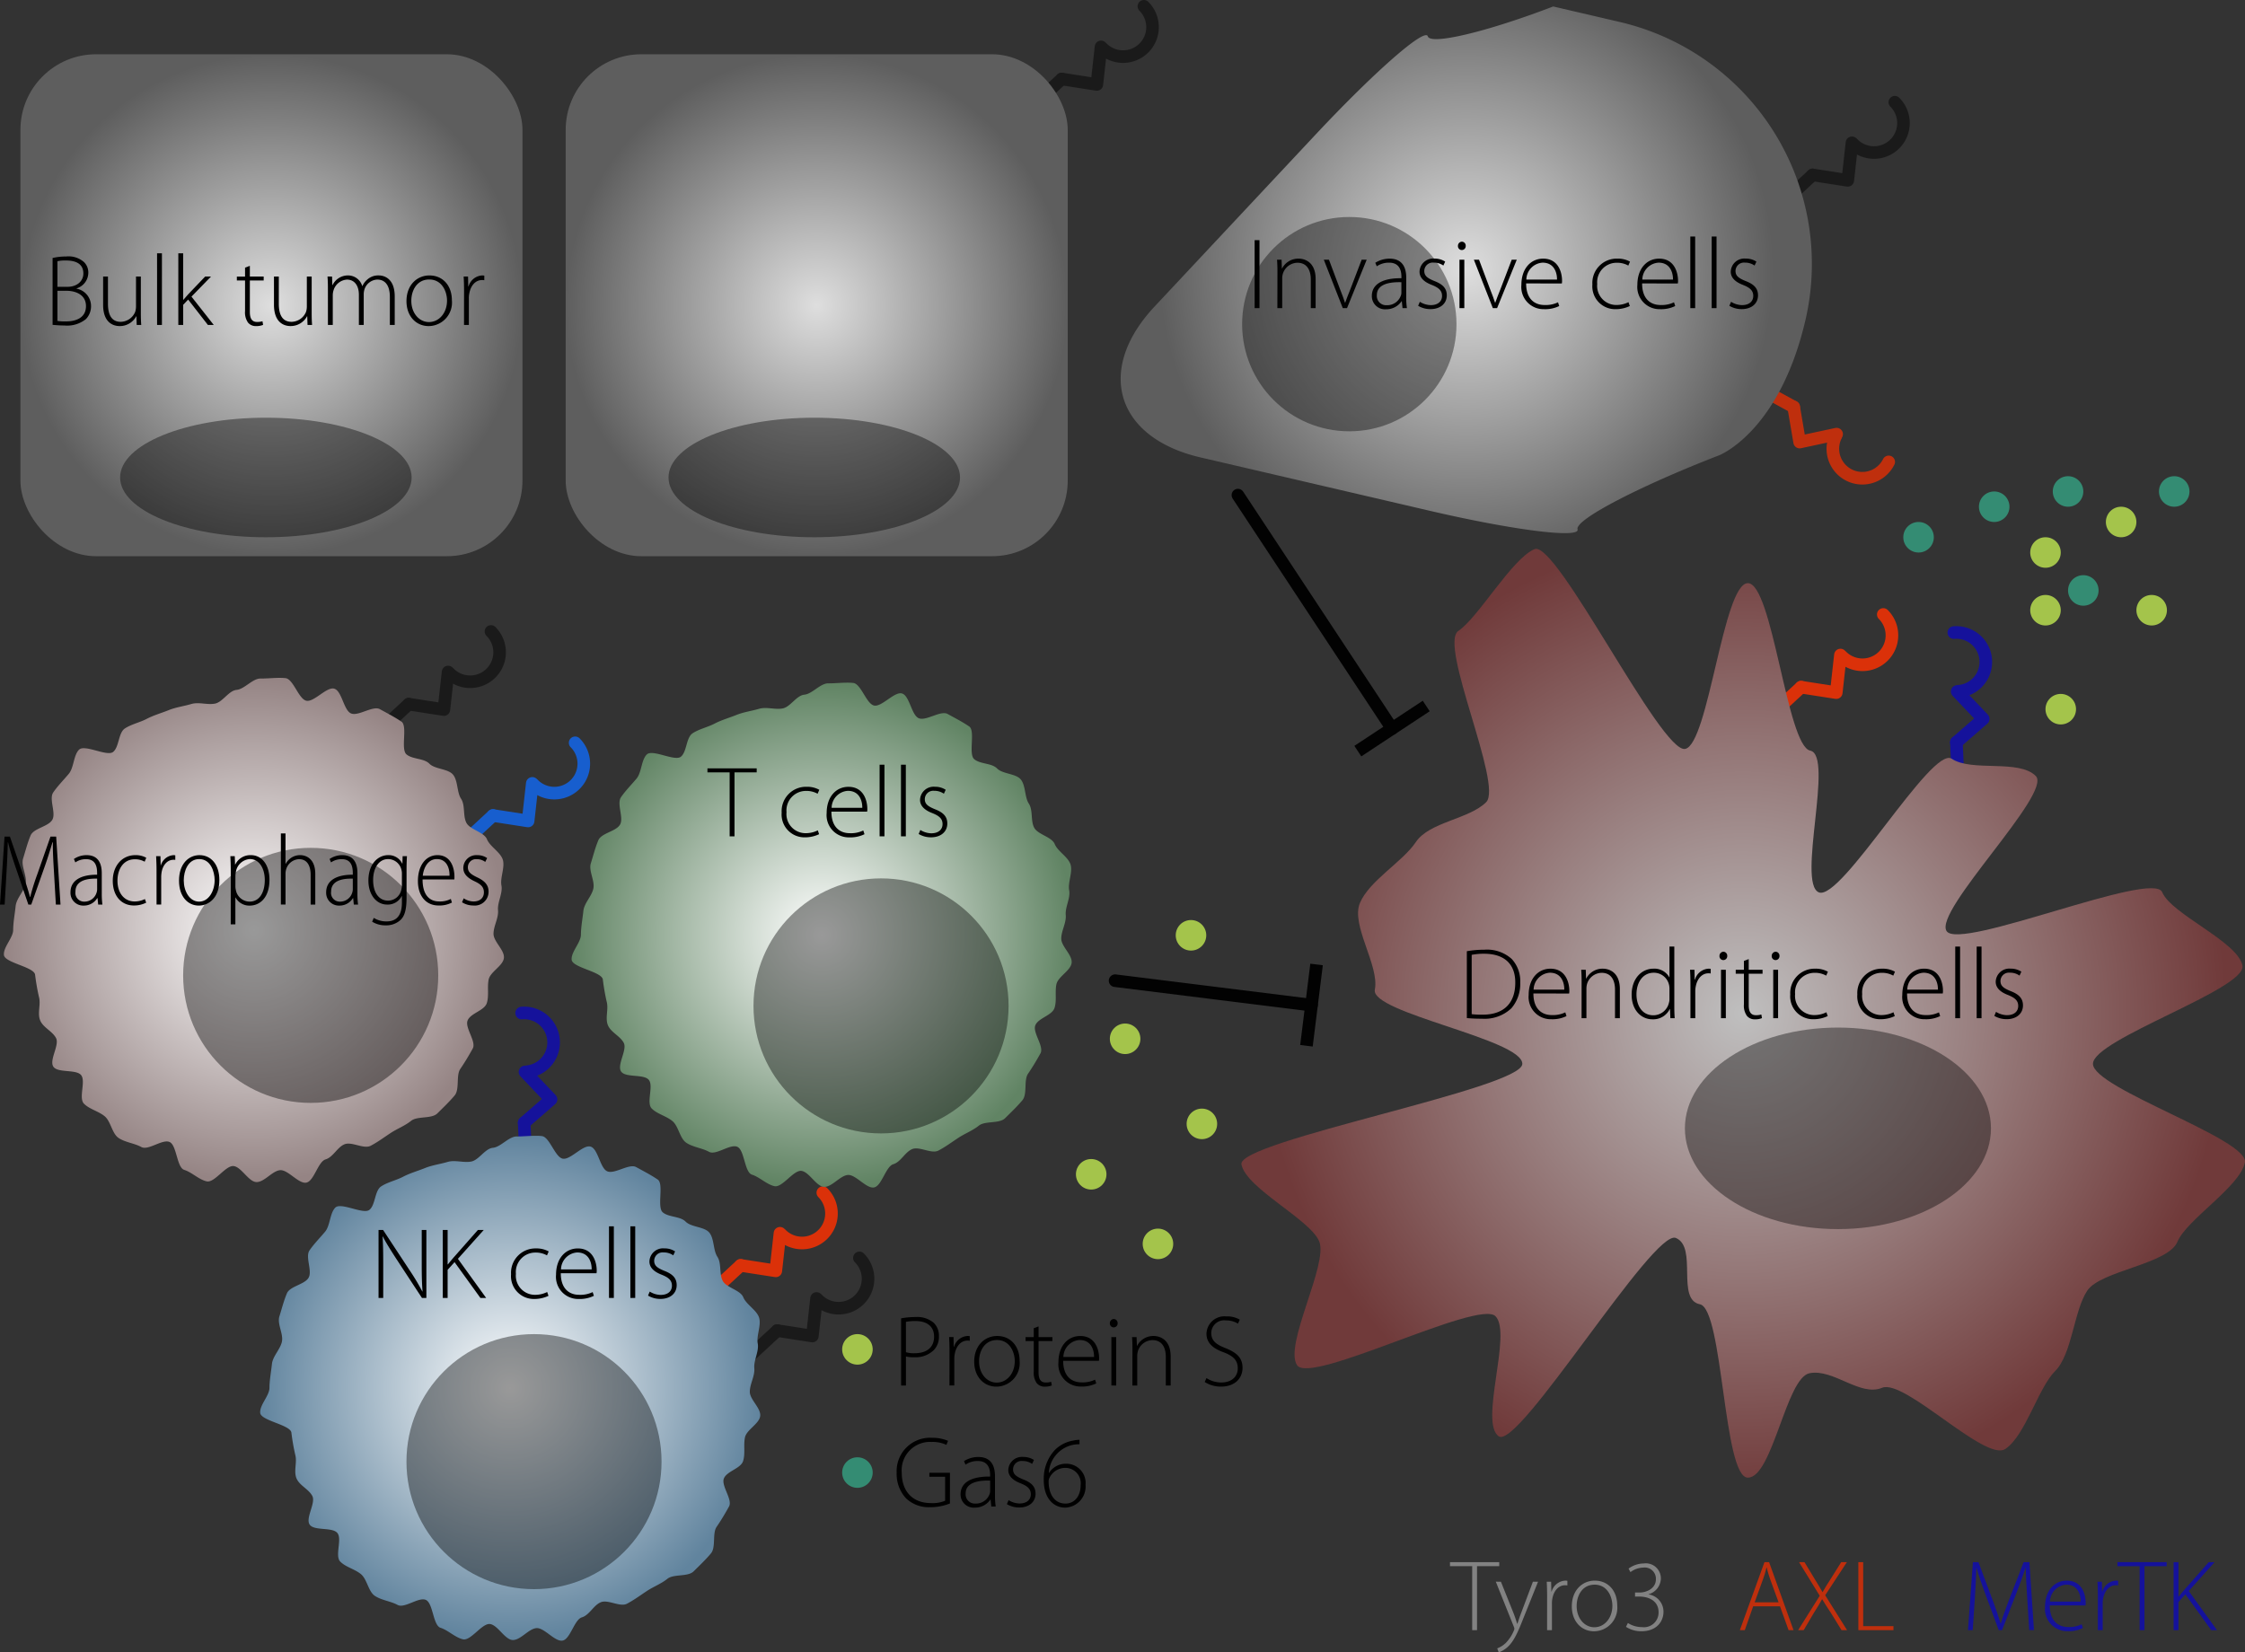 <svg id="Layer_1" data-name="Layer 1" xmlns="http://www.w3.org/2000/svg" xmlns:xlink="http://www.w3.org/1999/xlink" viewBox="0 0 356.157 262.202"><rect x="0" y="0" width="356.157" height="262.202" fill="#333333" stroke="none"/><defs><radialGradient id="radial-gradient" cx="134.963" cy="150.708" r="39.862" gradientUnits="userSpaceOnUse"><stop offset="0" stop-color="#fff"/><stop offset="1" stop-color="#618464"/></radialGradient><radialGradient id="radial-gradient-2" cx="44.896" cy="149.946" r="39.862" gradientUnits="userSpaceOnUse"><stop offset="0" stop-color="#fff"/><stop offset="1" stop-color="#958484"/></radialGradient><radialGradient id="radial-gradient-3" cx="281.162" cy="163.114" r="76.704" gradientUnits="userSpaceOnUse"><stop offset="0" stop-color="#bfbfbf"/><stop offset="1" stop-color="#703a3a"/></radialGradient><radialGradient id="radial-gradient-4" cx="43.063" cy="48.434" r="39.823" gradientUnits="userSpaceOnUse"><stop offset="0" stop-color="#dedede"/><stop offset="1" stop-color="#5e5e5e"/></radialGradient><radialGradient id="radial-gradient-5" cx="129.566" cy="48.434" r="39.823" xlink:href="#radial-gradient-4"/><radialGradient id="radial-gradient-6" cx="237.232" cy="45.148" r="48.747" xlink:href="#radial-gradient-4"/><radialGradient id="radial-gradient-7" cx="85.552" cy="222.612" r="39.862" gradientUnits="userSpaceOnUse"><stop offset="0" stop-color="#fff"/><stop offset="1" stop-color="#61849e"/></radialGradient></defs><title>TAM</title><line x1="112.408" y1="205.498" x2="117.498" y2="200.785" style="fill:none;stroke:#db3109;stroke-linecap:round;stroke-linejoin:round;stroke-width:2px"/><polyline points="123.739 195.688 123.075 201.651 117.498 200.785" style="fill:none;stroke:#db3109;stroke-linecap:round;stroke-linejoin:round;stroke-width:2px"/><path d="M135.149,191.585a4.675,4.675,0,0,1-6.529,6.692" transform="translate(-4.611 -2.335)" style="fill:none;stroke:#db3109;stroke-linecap:round;stroke-linejoin:round;stroke-width:2px"/><line x1="83.476" y1="185.08" x2="83.158" y2="178.151" style="fill:none;stroke:#15129b;stroke-linecap:round;stroke-linejoin:round;stroke-width:2px"/><polyline points="83.288 170.093 87.416 174.447 83.158 178.151" style="fill:none;stroke:#15129b;stroke-linecap:round;stroke-linejoin:round;stroke-width:2px"/><path d="M87.366,163.08a4.675,4.675,0,0,1,.9,9.306" transform="translate(-4.611 -2.335)" style="fill:none;stroke:#15129b;stroke-linecap:round;stroke-linejoin:round;stroke-width:2px"/><g style="opacity:0.5"><line x1="163.342" y1="17.247" x2="168.432" y2="12.535" style="fill:none;stroke:#020202;stroke-linecap:round;stroke-linejoin:round;stroke-width:2px"/><polyline points="174.673 7.437 174.009 13.4 168.432 12.535" style="fill:none;stroke:#020202;stroke-linecap:round;stroke-linejoin:round;stroke-width:2px"/><path d="M186.083,3.335a4.675,4.675,0,0,1-6.529,6.692" transform="translate(-4.611 -2.335)" style="fill:none;stroke:#020202;stroke-linecap:round;stroke-linejoin:round;stroke-width:2px"/></g><g style="opacity:0.5"><line x1="282.474" y1="32.466" x2="287.564" y2="27.754" style="fill:none;stroke:#020202;stroke-linecap:round;stroke-linejoin:round;stroke-width:2px"/><polyline points="293.805 22.656 293.141 28.619 287.564 27.754" style="fill:none;stroke:#020202;stroke-linecap:round;stroke-linejoin:round;stroke-width:2px"/><path d="M305.215,18.554a4.675,4.675,0,0,1-6.529,6.692" transform="translate(-4.611 -2.335)" style="fill:none;stroke:#020202;stroke-linecap:round;stroke-linejoin:round;stroke-width:2px"/></g><line x1="278.475" y1="61.248" x2="284.558" y2="64.582" style="fill:none;stroke:#bf2f0d;stroke-linecap:round;stroke-linejoin:round;stroke-width:2px"/><polyline points="291.371 68.885 285.505 70.145 284.558 64.582" style="fill:none;stroke:#bf2f0d;stroke-linecap:round;stroke-linejoin:round;stroke-width:2px"/><path d="M304.243,75.627a4.675,4.675,0,0,1-8.417-4.07" transform="translate(-4.611 -2.335)" style="fill:none;stroke:#bf2f0d;stroke-linecap:round;stroke-linejoin:round;stroke-width:2px"/><line x1="280.644" y1="113.748" x2="285.733" y2="109.036" style="fill:none;stroke:#db3109;stroke-linecap:round;stroke-linejoin:round;stroke-width:2px"/><polyline points="291.975 103.938 291.311 109.901 285.733 109.036" style="fill:none;stroke:#db3109;stroke-linecap:round;stroke-linejoin:round;stroke-width:2px"/><path d="M303.385,99.836a4.675,4.675,0,0,1-6.529,6.692" transform="translate(-4.611 -2.335)" style="fill:none;stroke:#db3109;stroke-linecap:round;stroke-linejoin:round;stroke-width:2px"/><line x1="310.687" y1="124.708" x2="310.369" y2="117.779" style="fill:none;stroke:#15129b;stroke-linecap:round;stroke-linejoin:round;stroke-width:2px"/><polyline points="310.499 109.721 314.627 114.075 310.369 117.779" style="fill:none;stroke:#15129b;stroke-linecap:round;stroke-linejoin:round;stroke-width:2px"/><path d="M314.577,102.709a4.675,4.675,0,0,1,.9,9.306" transform="translate(-4.611 -2.335)" style="fill:none;stroke:#15129b;stroke-linecap:round;stroke-linejoin:round;stroke-width:2px"/><g style="opacity:0.5"><line x1="59.754" y1="116.442" x2="64.844" y2="111.73" style="fill:none;stroke:#020202;stroke-linecap:round;stroke-linejoin:round;stroke-width:2px"/><polyline points="71.085 106.632 70.421 112.595 64.844 111.73" style="fill:none;stroke:#020202;stroke-linecap:round;stroke-linejoin:round;stroke-width:2px"/><path d="M82.5,102.53a4.675,4.675,0,0,1-6.529,6.692" transform="translate(-4.611 -2.335)" style="fill:none;stroke:#020202;stroke-linecap:round;stroke-linejoin:round;stroke-width:2px"/></g><g style="opacity:0.5"><line x1="118.209" y1="215.844" x2="123.298" y2="211.131" style="fill:none;stroke:#020202;stroke-linecap:round;stroke-linejoin:round;stroke-width:2px"/><polyline points="129.54 206.034 128.876 211.997 123.298 211.131" style="fill:none;stroke:#020202;stroke-linecap:round;stroke-linejoin:round;stroke-width:2px"/><path d="M140.95,201.931a4.675,4.675,0,0,1-6.529,6.692" transform="translate(-4.611 -2.335)" style="fill:none;stroke:#020202;stroke-linecap:round;stroke-linejoin:round;stroke-width:2px"/></g><line x1="73.115" y1="134.112" x2="78.205" y2="129.4" style="fill:none;stroke:#175ece;stroke-linecap:round;stroke-linejoin:round;stroke-width:2px"/><polyline points="84.446 124.302 83.782 130.265 78.205 129.4" style="fill:none;stroke:#175ece;stroke-linecap:round;stroke-linejoin:round;stroke-width:2px"/><path d="M95.856,120.2a4.675,4.675,0,0,1-6.529,6.692" transform="translate(-4.611 -2.335)" style="fill:none;stroke:#175ece;stroke-linecap:round;stroke-linejoin:round;stroke-width:2px"/><path d="M159.168,122.8c.973.812,2.755.59,3.627,1.473.888.9,2.98.785,3.763,1.751.793.982.586,2.78,1.27,3.821s.266,2.709.844,3.814,2.8,1.457,3.269,2.615,2.16,2.057,2.512,3.258-.455,2.844-.223,4.073-.656,2.663-.543,3.912-.7,2.48-.713,3.735,1.781,2.6,1.648,3.85-2.164,2.188-2.418,3.42.082,2.535-.293,3.736-2.549,1.589-3.041,2.749,1.414,3.355.809,4.463c-.6,1.091-1.264,2.2-1.977,3.244-.7,1.026-.08,3.224-.891,4.2s-1.873,1.987-2.756,2.859c-.9.889-3.184.389-4.151,1.171s-2.209,1.249-3.25,1.934-2.06,1.445-3.165,2.024-2.988-.7-4.147-.237-1.81,2.043-3.011,2.4-1.825,3.451-3.054,3.686-2.916-2.088-4.164-1.975-2.482,1.9-3.736,1.887-2.395-2.408-3.644-2.539-3.01,2.682-4.24,2.428-2.381-1.449-3.583-1.824-1.175-3.936-2.335-4.427-3.367,1.4-4.476.8c-1.091-.6-2.579-.735-3.624-1.448-1.026-.7-1.212-2.616-2.185-3.428s-2.419-1.116-3.292-2c-.888-.9.331-3.568-.452-4.534-.794-.981-3.722-.3-4.406-1.345s1.006-3.428.427-4.533-2.05-1.657-2.519-2.815.152-2.559-.2-3.758a34.594,34.594,0,0,1-.605-3.509c-.234-1.232-4.83-1.857-4.943-3.105s1.458-2.709,1.468-3.964.262-2.546.393-3.794,1.33-2.32,1.584-3.551-.775-2.8-.4-4,.7-2.5,1.192-3.659,2.846-1.392,3.451-2.5c.6-1.092-.574-3.277.138-4.323.7-1.026,1.661-1.989,2.473-2.962s.739-2.951,1.623-3.823c.9-.888,4.44,1.14,5.407.357s.818-3.034,1.86-3.719,2.367-.949,3.473-1.528,2.318-.912,3.477-1.38,2.392-.621,3.591-.974,2.519.172,3.749-.062,2.185-2.065,3.433-2.179,2.538-1.812,3.793-1.8,2.72-.192,3.968-.061,2.082,3.329,3.313,3.583,3.238-2.284,4.439-1.909,1.482,3.43,2.643,3.921,3.463-1.281,4.571-.676c1.091.6,2.38,1.267,3.425,1.979C159.389,118.295,158.2,121.99,159.168,122.8Z" transform="translate(-4.611 -2.335)" style="fill-rule:evenodd;fill:url(#radial-gradient)"/><path d="M69.1,122.039c.973.811,2.755.59,3.627,1.473.888.9,2.981.785,3.763,1.751.794.982.586,2.78,1.27,3.821s.265,2.708.844,3.814,2.8,1.457,3.268,2.615,2.16,2.057,2.513,3.258-.456,2.844-.223,4.073-.656,2.663-.543,3.912-.7,2.48-.714,3.735,1.781,2.6,1.649,3.85-2.165,2.188-2.419,3.419.082,2.535-.292,3.736-2.55,1.589-3.042,2.749,1.414,3.355.81,4.463c-.6,1.091-1.265,2.2-1.977,3.244-.7,1.026-.08,3.224-.892,4.2s-1.873,1.987-2.756,2.859c-.9.889-3.185.389-4.151,1.171s-2.209,1.249-3.25,1.934-2.06,1.445-3.165,2.024-2.988-.7-4.147-.237-1.81,2.044-3.011,2.4-1.825,3.452-3.054,3.686-2.916-2.087-4.164-1.974-2.482,1.9-3.736,1.886-2.395-2.407-3.644-2.539-3.01,2.682-4.24,2.428-2.381-1.449-3.582-1.823-1.175-3.936-2.335-4.428-3.367,1.4-4.476.8c-1.091-.6-2.579-.735-3.624-1.448-1.026-.7-1.211-2.616-2.185-3.428s-2.419-1.116-3.292-2c-.888-.9.331-3.568-.452-4.534s-3.722-.3-4.406-1.345,1.006-3.428.427-4.533-2.05-1.657-2.519-2.815.152-2.559-.2-3.758a34.622,34.622,0,0,1-.605-3.509c-.234-1.232-4.83-1.857-4.943-3.105s1.458-2.71,1.468-3.964.262-2.546.393-3.794,1.33-2.32,1.584-3.551-.775-2.8-.4-4,.7-2.5,1.192-3.659,2.846-1.392,3.451-2.5c.6-1.092-.574-3.277.138-4.323.7-1.026,1.661-1.989,2.473-2.962s.739-2.951,1.623-3.823c.9-.888,4.44,1.14,5.407.357s.818-3.034,1.86-3.719,2.367-.949,3.473-1.528,2.318-.912,3.477-1.38,2.392-.621,3.591-.974,2.52.172,3.749-.062,2.185-2.065,3.433-2.179,2.538-1.812,3.793-1.8,2.72-.192,3.968-.061,2.082,3.329,3.313,3.583,3.238-2.284,4.439-1.909,1.482,3.43,2.643,3.921,3.463-1.281,4.571-.676c1.091.6,2.38,1.267,3.425,1.979C69.322,117.532,68.128,121.228,69.1,122.039Z" transform="translate(-4.611 -2.335)" style="fill-rule:evenodd;fill:url(#radial-gradient-2)"/><circle cx="49.29" cy="154.767" r="20.234" style="fill:#020202;opacity:0.4"/><path d="M336.648,171.14c0,3.91,24.836,11.966,24.1,15.661-.753,3.808-9.247,9.068-10.7,12.571-1.478,3.564-12.18,4.583-14.3,7.751-2.138,3.192-2.391,10.056-5.1,12.763s-4.708,10.225-7.9,12.363c-3.168,2.121-15.99-11.184-19.556-9.706-3.5,1.453-7.706-3.064-11.515-2.31-3.7.731-5.865,16.569-9.775,16.569s-3.915-26.778-7.611-27.509c-3.808-.753-.315-9.073-3.818-10.526-3.564-1.478-24.91,33.6-28.078,31.483-3.193-2.137,2.171-16.36-.536-19.067s-29.34,10.968-31.478,7.775c-2.121-3.168,4.994-16.079,3.516-19.643-1.452-3.5-11.585-8.409-12.338-12.216-.731-3.7,44.563-12.047,44.563-15.958s-24.127-8.075-23.4-11.77c.754-3.808-3.83-10.225-2.377-13.729,1.478-3.565,6.767-6.527,8.888-9.7,2.138-3.193,8.443-3.616,11.15-6.323s-7.6-25.04-4.407-27.177c3.169-2.121,8.52-11.5,12.085-12.974,3.5-1.453,20.083,32.456,23.892,31.7,3.7-.731,6.037-26.3,9.947-26.3s6.2,25.84,9.894,26.572c3.808.753-2.142,21.036,1.362,22.488,3.564,1.478,17.918-23.326,21.087-21.2,3.192,2.138,10.623.027,13.33,2.734s-16.276,21.431-14.14,24.623c2.121,3.168,32.725-9.748,34.2-6.184,1.452,3.5,11.979,7.839,12.732,11.646C361.108,159.249,336.648,167.23,336.648,171.14Z" transform="translate(-4.611 -2.335)" style="fill-rule:evenodd;fill:url(#radial-gradient-3)"/><ellipse cx="291.579" cy="179.039" rx="24.278" ry="15.99" style="fill:#070707;opacity:0.4"/><rect x="3.24" y="8.611" width="79.645" height="79.645" rx="12" ry="12" style="fill:url(#radial-gradient-4)"/><rect x="89.743" y="8.611" width="79.646" height="79.645" rx="12" ry="12" style="fill:url(#radial-gradient-5)"/><path d="M291.028,53.148a39.415,39.415,0,0,0-29.45-47.326L251.017,3.363C240.51,7.392,231.559,9.522,231.126,8.1s-8.475,5.621-17.871,15.66L187.766,50.987c-9.4,10.039-6.127,20.8,7.265,23.921l36.329,8.458c13.392,3.118,23.977,4.447,23.523,2.952s9.665-6.782,22.485-11.75C277.368,74.569,286.9,70.874,291.028,53.148Z" transform="translate(-4.611 -2.335)" style="fill:url(#radial-gradient-6)"/><path d="M109.758,194.706c.973.811,2.755.59,3.627,1.473.888.9,2.98.785,3.763,1.751.794.982.586,2.78,1.271,3.821s.264,2.709.844,3.814,2.8,1.457,3.268,2.615,2.161,2.057,2.513,3.258-.457,2.844-.223,4.072-.656,2.664-.543,3.912-.7,2.48-.714,3.734,1.781,2.6,1.649,3.85-2.166,2.188-2.419,3.42.082,2.535-.292,3.736-2.55,1.59-3.042,2.75,1.415,3.354.81,4.463c-.6,1.091-1.264,2.2-1.977,3.243-.7,1.026-.08,3.224-.892,4.2s-1.873,1.986-2.756,2.858c-.9.889-3.185.389-4.151,1.172s-2.209,1.248-3.25,1.934-2.059,1.443-3.164,2.023-2.988-.705-4.147-.236-1.81,2.043-3.011,2.4-1.825,3.451-3.054,3.685-2.916-2.088-4.165-1.975-2.482,1.9-3.736,1.887-2.395-2.408-3.644-2.539-3.01,2.682-4.24,2.428S75.7,261,74.5,260.627s-1.175-3.936-2.335-4.428-3.367,1.4-4.476.8c-1.091-.6-2.579-.736-3.624-1.449-1.026-.7-1.211-2.615-2.184-3.428s-2.419-1.114-3.292-2c-.888-.9.331-3.568-.452-4.533-.794-.982-3.722-.3-4.406-1.346s1.006-3.429.427-4.533-2.05-1.657-2.518-2.816.152-2.559-.2-3.758a34.632,34.632,0,0,1-.605-3.51C50.6,228.4,46,227.77,45.89,226.522s1.458-2.709,1.468-3.963.262-2.547.394-3.795,1.33-2.32,1.584-3.551-.775-2.8-.4-4,.7-2.5,1.192-3.658,2.846-1.392,3.451-2.5c.6-1.092-.574-3.277.138-4.323.7-1.026,1.661-1.989,2.473-2.962s.739-2.951,1.623-3.823c.9-.888,4.44,1.14,5.407.357s.818-3.034,1.86-3.719,2.367-.949,3.473-1.528,2.318-.912,3.477-1.38,2.392-.621,3.591-.974,2.519.172,3.749-.062,2.185-2.065,3.433-2.179,2.538-1.811,3.793-1.8,2.72-.192,3.968-.061,2.082,3.329,3.313,3.583,3.238-2.284,4.439-1.909,1.482,3.43,2.643,3.921,3.463-1.281,4.571-.676c1.091.6,2.38,1.267,3.425,1.979C109.978,190.2,108.785,193.894,109.758,194.706Z" transform="translate(-4.611 -2.335)" style="fill-rule:evenodd;fill:url(#radial-gradient-7)"/><circle cx="316.369" cy="80.405" r="2.422" style="fill:#348c73"/><circle cx="328.084" cy="77.983" r="2.422" style="fill:#348c73"/><circle cx="344.928" cy="77.983" r="2.422" style="fill:#348c73"/><circle cx="330.506" cy="93.687" r="2.422" style="fill:#348c73"/><circle cx="304.369" cy="85.248" r="2.422" style="fill:#348c73"/><circle cx="336.506" cy="82.826" r="2.422" style="fill:#a4c44b"/><circle cx="324.506" cy="96.826" r="2.422" style="fill:#a4c44b"/><circle cx="341.35" cy="96.826" r="2.422" style="fill:#a4c44b"/><circle cx="326.928" cy="112.529" r="2.422" style="fill:#a4c44b"/><circle cx="324.506" cy="87.669" r="2.422" style="fill:#a4c44b"/><circle cx="173.112" cy="186.332" r="2.422" style="fill:#a4c44b"/><circle cx="188.945" cy="148.41" r="2.422" style="fill:#a4c44b"/><circle cx="183.703" cy="197.374" r="2.422" style="fill:#a4c44b"/><circle cx="178.494" cy="164.832" r="2.422" style="fill:#a4c44b"/><circle cx="190.673" cy="178.332" r="2.422" style="fill:#a4c44b"/><path d="M12.953,43.27a9.734,9.734,0,0,1,2.177-.24,3.7,3.7,0,0,1,2.817.9,2.315,2.315,0,0,1,.672,1.761,2.607,2.607,0,0,1-1.857,2.4v.048a2.807,2.807,0,0,1,2.289,2.753,2.916,2.916,0,0,1-.8,2.065,4.722,4.722,0,0,1-3.425,1.024c-.816,0-1.441-.064-1.873-.1Zm.769,4.578H15.29c1.569,0,2.545-.929,2.545-2.113,0-1.521-1.153-2.065-2.753-2.065a5.74,5.74,0,0,0-1.36.112Zm0,5.41a7.312,7.312,0,0,0,1.329.08c1.648,0,3.2-.592,3.2-2.433,0-1.7-1.457-2.433-3.169-2.433h-1.36Z" transform="translate(-4.611 -2.335)"/><path d="M26.955,52.026c0,.672.016,1.28.064,1.873H26.3l-.048-1.376h-.032a2.952,2.952,0,0,1-2.625,1.553c-.976,0-2.625-.5-2.625-3.394V46.215h.769v4.322c0,1.665.512,2.865,2.033,2.865a2.541,2.541,0,0,0,2.273-1.553A2.766,2.766,0,0,0,26.187,51V46.215h.768Z" transform="translate(-4.611 -2.335)"/><path d="M29.528,42.533H30.3V53.9h-.769Z" transform="translate(-4.611 -2.335)"/><path d="M33.672,49.912H33.7c.192-.24.5-.592.736-.848l2.721-2.849h.929L34.985,49.4l3.538,4.5h-.929l-3.137-4.034-.784.833v3.2H32.9V42.533h.769Z" transform="translate(-4.611 -2.335)"/><path d="M44.249,44.518v1.7h2.193v.624H44.249v4.994c0,.977.3,1.585,1.121,1.585a2.863,2.863,0,0,0,.88-.112l.1.576a2.671,2.671,0,0,1-1.072.192,1.593,1.593,0,0,1-1.312-.544,2.807,2.807,0,0,1-.48-1.841v-4.85h-1.3v-.624h1.3V44.806Z" transform="translate(-4.611 -2.335)"/><path d="M54.058,52.026c0,.672.016,1.28.064,1.873H53.4l-.048-1.376h-.032A2.952,2.952,0,0,1,50.7,54.074c-.976,0-2.625-.5-2.625-3.394V46.215h.769v4.322c0,1.665.512,2.865,2.033,2.865a2.541,2.541,0,0,0,2.273-1.553A2.766,2.766,0,0,0,53.29,51V46.215h.768Z" transform="translate(-4.611 -2.335)"/><path d="M56.632,48.056c0-.7-.016-1.232-.064-1.841h.72l.048,1.36h.032a2.7,2.7,0,0,1,2.5-1.537,2.345,2.345,0,0,1,2.209,1.681h.032a2.872,2.872,0,0,1,.785-1.04,2.582,2.582,0,0,1,1.825-.641c.752,0,2.513.417,2.513,3.33V53.9H66.46v-4.45c0-1.729-.672-2.753-2-2.753a2.227,2.227,0,0,0-2.017,1.521,2.738,2.738,0,0,0-.128.752V53.9h-.769V49.1c0-1.393-.656-2.4-1.9-2.4a2.379,2.379,0,0,0-2.129,1.729,2.632,2.632,0,0,0-.112.736V53.9h-.769Z" transform="translate(-4.611 -2.335)"/><path d="M76.3,49.977a3.731,3.731,0,0,1-3.682,4.1c-1.985,0-3.521-1.553-3.521-3.954,0-2.625,1.729-4.082,3.633-4.082C74.857,46.039,76.3,47.64,76.3,49.977Zm-6.435.1c0,1.921,1.232,3.361,2.8,3.361,1.6,0,2.865-1.44,2.865-3.409,0-1.409-.784-3.345-2.817-3.345C70.744,46.679,69.864,48.424,69.864,50.072Z" transform="translate(-4.611 -2.335)"/><path d="M78.231,48.52c0-.769-.016-1.553-.064-2.305h.7l.032,1.553h.048a2.387,2.387,0,0,1,2.177-1.729,1.964,1.964,0,0,1,.32.032v.736a1.308,1.308,0,0,0-.368-.032c-1.057,0-1.809.913-2.017,2.145a3.615,3.615,0,0,0-.064.736V53.9h-.769Z" transform="translate(-4.611 -2.335)"/><path d="M204.42,40.442V51.23h-.769V40.442Z" transform="translate(-4.611 -2.335)"/><path d="M207.268,45.388c0-.7-.017-1.232-.064-1.841h.721l.048,1.393H208a2.9,2.9,0,0,1,2.641-1.569c.736,0,2.689.368,2.689,3.25v4.61h-.769V46.684c0-1.393-.544-2.657-2.129-2.657a2.472,2.472,0,0,0-2.306,1.761,3.042,3.042,0,0,0-.1.688V51.23h-.768Z" transform="translate(-4.611 -2.335)"/><path d="M215.443,43.547l1.793,4.77c.3.752.544,1.409.752,2.049h.031c.209-.64.5-1.312.785-2.049l1.824-4.77h.8l-3.121,7.683h-.672l-3.01-7.683Z" transform="translate(-4.611 -2.335)"/><path d="M227.7,49.405a11.561,11.561,0,0,0,.112,1.825h-.7l-.112-1.1h-.032a2.935,2.935,0,0,1-2.465,1.281,2.087,2.087,0,0,1-2.257-2.113c0-1.776,1.553-2.849,4.69-2.817v-.208c0-.752-.145-2.273-1.969-2.257a3.354,3.354,0,0,0-1.937.576l-.24-.561a4.255,4.255,0,0,1,2.258-.656c2.225,0,2.656,1.665,2.656,3.025Zm-.768-2.289c-1.682-.048-3.89.208-3.89,2.049a1.468,1.468,0,0,0,1.536,1.6,2.3,2.3,0,0,0,2.273-1.537,1.276,1.276,0,0,0,.08-.464Z" transform="translate(-4.611 -2.335)"/><path d="M229.859,50.222a3.4,3.4,0,0,0,1.729.528c1.217,0,1.793-.656,1.793-1.457,0-.848-.512-1.3-1.617-1.745-1.264-.48-1.953-1.168-1.953-2.1a2.158,2.158,0,0,1,2.369-2.081,3.01,3.01,0,0,1,1.7.48l-.288.624a2.592,2.592,0,0,0-1.536-.464,1.342,1.342,0,0,0-1.489,1.328c0,.8.544,1.153,1.585,1.585,1.248.48,1.984,1.1,1.984,2.273,0,1.313-1.024,2.193-2.593,2.193a3.773,3.773,0,0,1-1.953-.528Z" transform="translate(-4.611 -2.335)"/><path d="M237.14,41.354a.626.626,0,0,1-.641.656.616.616,0,0,1-.592-.656.657.657,0,0,1,.624-.672A.635.635,0,0,1,237.14,41.354Zm-.993,9.876V43.547h.77V51.23Z" transform="translate(-4.611 -2.335)"/><path d="M239.251,43.547l1.792,4.77c.3.752.545,1.409.753,2.049h.032c.208-.64.5-1.312.784-2.049l1.825-4.77h.8l-3.122,7.683h-.672l-3.009-7.683Z" transform="translate(-4.611 -2.335)"/><path d="M246.723,47.309c0,2.449,1.329,3.425,2.93,3.425a4.465,4.465,0,0,0,2.129-.432l.191.592a5.068,5.068,0,0,1-2.416.5,3.522,3.522,0,0,1-3.586-3.857c0-2.561,1.473-4.162,3.457-4.162,2.514,0,2.994,2.369,2.994,3.474a1.906,1.906,0,0,1-.033.464Zm4.9-.608c.016-1.072-.432-2.689-2.289-2.689a2.742,2.742,0,0,0-2.577,2.689Z" transform="translate(-4.611 -2.335)"/><path d="M263.173,50.894a5.251,5.251,0,0,1-2.257.5,3.622,3.622,0,0,1-3.682-3.922,3.863,3.863,0,0,1,3.953-4.1,3.934,3.934,0,0,1,2.018.48l-.272.624a3.606,3.606,0,0,0-1.809-.448A3.091,3.091,0,0,0,258,47.4a3.034,3.034,0,0,0,3.041,3.33,4.267,4.267,0,0,0,1.921-.448Z" transform="translate(-4.611 -2.335)"/><path d="M265.123,47.309c0,2.449,1.328,3.425,2.93,3.425a4.471,4.471,0,0,0,2.129-.432l.191.592a5.073,5.073,0,0,1-2.417.5,3.521,3.521,0,0,1-3.585-3.857c0-2.561,1.473-4.162,3.457-4.162,2.513,0,2.993,2.369,2.993,3.474a1.962,1.962,0,0,1-.032.464Zm4.9-.608c.016-1.072-.433-2.689-2.289-2.689a2.744,2.744,0,0,0-2.578,2.689Z" transform="translate(-4.611 -2.335)"/><path d="M272.771,39.865h.769V51.23h-.769Z" transform="translate(-4.611 -2.335)"/><path d="M276.162,39.865h.77V51.23h-.77Z" transform="translate(-4.611 -2.335)"/><path d="M279.234,50.222a3.4,3.4,0,0,0,1.729.528c1.217,0,1.793-.656,1.793-1.457,0-.848-.512-1.3-1.617-1.745-1.264-.48-1.953-1.168-1.953-2.1a2.158,2.158,0,0,1,2.369-2.081,3.01,3.01,0,0,1,1.7.48l-.288.624a2.592,2.592,0,0,0-1.536-.464,1.342,1.342,0,0,0-1.489,1.328c0,.8.544,1.153,1.585,1.585,1.248.48,1.984,1.1,1.984,2.273,0,1.313-1.024,2.193-2.593,2.193a3.773,3.773,0,0,1-1.953-.528Z" transform="translate(-4.611 -2.335)"/><path d="M237.317,153.27a16.088,16.088,0,0,1,2.769-.24,5.849,5.849,0,0,1,4.354,1.472,5.144,5.144,0,0,1,1.345,3.746,5.9,5.9,0,0,1-1.408,4.082,6.176,6.176,0,0,1-4.658,1.649,23.51,23.51,0,0,1-2.4-.1Zm.769,9.988a13.292,13.292,0,0,0,1.744.08c3.458,0,5.17-1.937,5.17-5.058.033-2.737-1.488-4.61-4.961-4.61a9.82,9.82,0,0,0-1.953.176Z" transform="translate(-4.611 -2.335)"/><path d="M247.877,159.977c0,2.449,1.329,3.425,2.93,3.425a4.465,4.465,0,0,0,2.129-.432l.191.592a5.068,5.068,0,0,1-2.416.5,3.522,3.522,0,0,1-3.586-3.857c0-2.561,1.473-4.162,3.457-4.162,2.514,0,2.994,2.369,2.994,3.474a1.906,1.906,0,0,1-.033.464Zm4.9-.608c.016-1.072-.432-2.689-2.289-2.689a2.742,2.742,0,0,0-2.577,2.689Z" transform="translate(-4.611 -2.335)"/><path d="M255.525,158.056c0-.7-.017-1.232-.064-1.841h.721l.048,1.393h.032a2.9,2.9,0,0,1,2.641-1.569c.736,0,2.689.368,2.689,3.25v4.61h-.769v-4.546c0-1.393-.544-2.657-2.129-2.657a2.472,2.472,0,0,0-2.306,1.761,3.042,3.042,0,0,0-.1.688V163.9h-.768Z" transform="translate(-4.611 -2.335)"/><path d="M270.231,152.533v9.572c0,.577.017,1.249.064,1.793h-.688l-.064-1.457h-.031a2.912,2.912,0,0,1-2.737,1.633c-1.905,0-3.313-1.585-3.313-3.874-.016-2.561,1.568-4.162,3.457-4.162a2.713,2.713,0,0,1,2.514,1.361h.031v-4.866Zm-.769,6.723a2.626,2.626,0,0,0-.08-.7,2.46,2.46,0,0,0-2.416-1.873c-1.682,0-2.737,1.457-2.737,3.441,0,1.729.864,3.313,2.688,3.313a2.549,2.549,0,0,0,2.465-2,2.056,2.056,0,0,0,.08-.641Z" transform="translate(-4.611 -2.335)"/><path d="M272.789,158.52c0-.769-.016-1.553-.064-2.305h.705l.031,1.553h.049a2.386,2.386,0,0,1,2.176-1.729,1.953,1.953,0,0,1,.32.032v.736a1.3,1.3,0,0,0-.367-.032c-1.057,0-1.81.913-2.018,2.145a3.614,3.614,0,0,0-.064.736V163.9h-.768Z" transform="translate(-4.611 -2.335)"/><path d="M278.629,154.022a.626.626,0,0,1-.641.656.617.617,0,0,1-.592-.656.657.657,0,0,1,.624-.672A.634.634,0,0,1,278.629,154.022Zm-.992,9.876v-7.683h.768V163.9Z" transform="translate(-4.611 -2.335)"/><path d="M282.037,154.518v1.7h2.193v.624h-2.193v4.994c0,.977.3,1.585,1.121,1.585a2.861,2.861,0,0,0,.88-.112l.1.576a2.671,2.671,0,0,1-1.072.192,1.593,1.593,0,0,1-1.312-.544,2.8,2.8,0,0,1-.48-1.841v-4.85h-1.3v-.624h1.3v-1.409Z" transform="translate(-4.611 -2.335)"/><path d="M286.917,154.022a.626.626,0,0,1-.641.656.616.616,0,0,1-.592-.656.657.657,0,0,1,.624-.672A.635.635,0,0,1,286.917,154.022Zm-.993,9.876v-7.683h.77V163.9Z" transform="translate(-4.611 -2.335)"/><path d="M294.566,163.562a5.247,5.247,0,0,1-2.257.5,3.622,3.622,0,0,1-3.682-3.922,3.864,3.864,0,0,1,3.954-4.1,3.926,3.926,0,0,1,2.016.48l-.271.624a3.609,3.609,0,0,0-1.809-.448,3.092,3.092,0,0,0-3.121,3.377,3.033,3.033,0,0,0,3.041,3.33,4.271,4.271,0,0,0,1.921-.448Z" transform="translate(-4.611 -2.335)"/><path d="M305.207,163.562a5.252,5.252,0,0,1-2.258.5,3.622,3.622,0,0,1-3.682-3.922,3.864,3.864,0,0,1,3.954-4.1,3.93,3.93,0,0,1,2.017.48l-.271.624a3.612,3.612,0,0,0-1.809-.448,3.091,3.091,0,0,0-3.121,3.377,3.033,3.033,0,0,0,3.041,3.33,4.262,4.262,0,0,0,1.92-.448Z" transform="translate(-4.611 -2.335)"/><path d="M307.156,159.977c0,2.449,1.329,3.425,2.93,3.425a4.465,4.465,0,0,0,2.129-.432l.191.592a5.068,5.068,0,0,1-2.416.5A3.522,3.522,0,0,1,306.4,160.2c0-2.561,1.473-4.162,3.457-4.162,2.514,0,2.994,2.369,2.994,3.474a1.906,1.906,0,0,1-.033.464Zm4.9-.608c.016-1.072-.432-2.689-2.289-2.689a2.742,2.742,0,0,0-2.577,2.689Z" transform="translate(-4.611 -2.335)"/><path d="M314.8,152.533h.768V163.9H314.8Z" transform="translate(-4.611 -2.335)"/><path d="M318.2,152.533h.77V163.9h-.77Z" transform="translate(-4.611 -2.335)"/><path d="M321.268,162.89a3.4,3.4,0,0,0,1.729.528c1.217,0,1.793-.656,1.793-1.457,0-.848-.512-1.3-1.617-1.745-1.264-.48-1.953-1.168-1.953-2.1a2.158,2.158,0,0,1,2.369-2.081,3.01,3.01,0,0,1,1.7.48l-.288.624a2.592,2.592,0,0,0-1.536-.464,1.342,1.342,0,0,0-1.489,1.328c0,.8.544,1.153,1.585,1.585,1.248.48,1.984,1.1,1.984,2.273,0,1.313-1.024,2.193-2.593,2.193A3.773,3.773,0,0,1,321,163.53Z" transform="translate(-4.611 -2.335)"/><path d="M120.365,124.892h-3.521v-.641h7.812v.641h-3.521V135.04h-.769Z" transform="translate(-4.611 -2.335)"/><path d="M134.558,134.7a5.249,5.249,0,0,1-2.257.5,3.622,3.622,0,0,1-3.682-3.922,3.864,3.864,0,0,1,3.954-4.1,3.93,3.93,0,0,1,2.017.48l-.272.624a3.607,3.607,0,0,0-1.809-.448,3.091,3.091,0,0,0-3.121,3.377,3.033,3.033,0,0,0,3.041,3.33,4.269,4.269,0,0,0,1.921-.448Z" transform="translate(-4.611 -2.335)"/><path d="M136.508,131.118c0,2.449,1.329,3.425,2.929,3.425a4.467,4.467,0,0,0,2.129-.432l.192.592a5.073,5.073,0,0,1-2.417.5,3.521,3.521,0,0,1-3.585-3.857c0-2.561,1.473-4.162,3.458-4.162,2.513,0,2.993,2.369,2.993,3.474a1.962,1.962,0,0,1-.032.464Zm4.9-.608c.016-1.072-.432-2.689-2.289-2.689a2.743,2.743,0,0,0-2.577,2.689Z" transform="translate(-4.611 -2.335)"/><path d="M144.155,123.675h.769V135.04h-.769Z" transform="translate(-4.611 -2.335)"/><path d="M147.547,123.675h.769V135.04h-.769Z" transform="translate(-4.611 -2.335)"/><path d="M150.62,134.031a3.4,3.4,0,0,0,1.729.528c1.216,0,1.793-.656,1.793-1.457,0-.848-.512-1.3-1.617-1.745-1.265-.48-1.953-1.168-1.953-2.1a2.158,2.158,0,0,1,2.369-2.081,3.009,3.009,0,0,1,1.7.48l-.288.624a2.592,2.592,0,0,0-1.537-.464,1.342,1.342,0,0,0-1.489,1.328c0,.8.544,1.153,1.584,1.585,1.249.48,1.985,1.1,1.985,2.273,0,1.313-1.024,2.193-2.593,2.193a3.771,3.771,0,0,1-1.953-.528Z" transform="translate(-4.611 -2.335)"/><path d="M13.175,140.73c-.1-1.632-.208-3.537-.176-4.738h-.064c-.352,1.185-.736,2.449-1.3,4.034l-2.065,5.842H9.109L7.172,140.2c-.576-1.681-.992-2.993-1.28-4.209H5.844c-.016,1.28-.1,3.089-.208,4.882l-.288,4.994H4.611l.72-10.789H6.18L8.261,141.1c.464,1.409.816,2.449,1.1,3.554h.048a35,35,0,0,1,1.1-3.538l2.113-6.035h.9l.688,10.789h-.736Z" transform="translate(-4.611 -2.335)"/><path d="M20.757,144.075a13.169,13.169,0,0,0,.1,1.793h-.672l-.1-1.024h-.048a2.47,2.47,0,0,1-2.145,1.185,2.019,2.019,0,0,1-2.1-2.113c0-1.793,1.521-2.8,4.226-2.785v-.224c0-.929-.16-2.257-1.776-2.241a2.889,2.889,0,0,0-1.681.512l-.224-.544a3.551,3.551,0,0,1,2.017-.608c1.857,0,2.4,1.345,2.4,2.865Zm-.736-2.321c-1.344-.032-3.441.16-3.441,2.065a1.385,1.385,0,0,0,1.393,1.584,2.008,2.008,0,0,0,1.985-1.521,1.683,1.683,0,0,0,.064-.464Z" transform="translate(-4.611 -2.335)"/><path d="M27.8,145.564a4.223,4.223,0,0,1-1.953.448c-2,0-3.346-1.537-3.346-3.921,0-2.337,1.441-4.066,3.585-4.066a3.369,3.369,0,0,1,1.729.417l-.256.624A3.058,3.058,0,0,0,26,138.681c-1.857,0-2.753,1.633-2.753,3.394,0,2.017,1.121,3.3,2.721,3.3a3.7,3.7,0,0,0,1.633-.384Z" transform="translate(-4.611 -2.335)"/><path d="M29.443,140.33c0-.7-.032-1.473-.064-2.145h.688l.032,1.457h.032a2.238,2.238,0,0,1,2.033-1.617,1.237,1.237,0,0,1,.256.032v.72a1.545,1.545,0,0,0-.288-.016c-1.041,0-1.745.944-1.9,2.081a5.073,5.073,0,0,0-.048.7v4.322h-.736Z" transform="translate(-4.611 -2.335)"/><path d="M39.413,141.978c0,2.849-1.713,4.05-3.265,4.05-1.729,0-3.138-1.425-3.138-3.954,0-2.689,1.553-4.05,3.25-4.05C38.068,138.025,39.413,139.481,39.413,141.978Zm-5.65.064c0,1.713.928,3.361,2.433,3.361s2.465-1.648,2.465-3.409c0-1.345-.624-3.345-2.449-3.345C34.451,138.649,33.763,140.506,33.763,142.042Z" transform="translate(-4.611 -2.335)"/><path d="M41.219,140.618c0-1.073-.032-1.793-.064-2.433h.7l.048,1.329h.032a2.647,2.647,0,0,1,2.481-1.489c1.713,0,2.945,1.489,2.945,3.906,0,2.8-1.489,4.1-3.137,4.1a2.475,2.475,0,0,1-2.241-1.281h-.032v4.258h-.736Zm.736,2.289a2.538,2.538,0,0,0,.064.608A2.243,2.243,0,0,0,44.2,145.4c1.6,0,2.417-1.488,2.417-3.441,0-1.712-.8-3.313-2.369-3.313a2.411,2.411,0,0,0-2.208,1.985,4.344,4.344,0,0,0-.08.64Z" transform="translate(-4.611 -2.335)"/><path d="M49.17,134.583h.736V139.4h.032a2.625,2.625,0,0,1,.929-.992,2.542,2.542,0,0,1,1.393-.384c.72,0,2.369.4,2.369,2.993v4.85h-.736v-4.722c0-1.3-.464-2.481-1.841-2.481a2.224,2.224,0,0,0-2.064,1.681,2.439,2.439,0,0,0-.08.7v4.818H49.17Z" transform="translate(-4.611 -2.335)"/><path d="M61.316,144.075a13.169,13.169,0,0,0,.1,1.793H60.74l-.1-1.024H60.6a2.47,2.47,0,0,1-2.145,1.185,2.019,2.019,0,0,1-2.1-2.113c0-1.793,1.521-2.8,4.226-2.785v-.224c0-.929-.16-2.257-1.776-2.241a2.889,2.889,0,0,0-1.681.512l-.224-.544a3.551,3.551,0,0,1,2.017-.608c1.857,0,2.4,1.345,2.4,2.865Zm-.736-2.321c-1.344-.032-3.441.16-3.441,2.065a1.385,1.385,0,0,0,1.393,1.584,2.007,2.007,0,0,0,1.985-1.521,1.683,1.683,0,0,0,.064-.464Z" transform="translate(-4.611 -2.335)"/><path d="M69.109,144.763c0,2.049-.352,2.945-.929,3.521a3.323,3.323,0,0,1-2.353.88,4,4,0,0,1-2.177-.576l.256-.608a3.752,3.752,0,0,0,2.033.56c1.409,0,2.433-.752,2.433-2.977v-1.041H68.34a2.471,2.471,0,0,1-2.321,1.345c-1.7,0-2.961-1.569-2.961-3.793,0-2.785,1.633-4.05,3.122-4.05a2.374,2.374,0,0,1,2.241,1.345h.032l.032-1.185h.688c-.032.528-.064,1.136-.064,2.1Zm-.736-3.746a2.324,2.324,0,0,0-.08-.688,2.194,2.194,0,0,0-2.1-1.681c-1.425,0-2.385,1.328-2.385,3.345,0,1.9.864,3.25,2.385,3.25a2.15,2.15,0,0,0,2.064-1.649,2.838,2.838,0,0,0,.112-.8Z" transform="translate(-4.611 -2.335)"/><path d="M71.65,141.882c0,2.657,1.265,3.49,2.625,3.49a3.658,3.658,0,0,0,1.856-.4l.176.576a4.255,4.255,0,0,1-2.129.464c-2.049,0-3.266-1.6-3.266-3.874,0-2.529,1.3-4.114,3.105-4.114,2.225,0,2.689,2.209,2.689,3.394a4.022,4.022,0,0,1-.016.464Zm4.274-.592c.032-1.313-.528-2.641-2-2.641-1.457,0-2.113,1.44-2.241,2.641Z" transform="translate(-4.611 -2.335)"/><path d="M78.178,144.876a2.885,2.885,0,0,0,1.553.5c1.088,0,1.648-.625,1.648-1.441,0-.8-.416-1.264-1.44-1.745-1.137-.528-1.825-1.168-1.825-2.129a2.053,2.053,0,0,1,2.209-2.033,2.684,2.684,0,0,1,1.568.464l-.3.608a2.163,2.163,0,0,0-1.36-.433,1.276,1.276,0,0,0-1.393,1.281c0,.752.448,1.088,1.409,1.569,1.088.5,1.873,1.12,1.873,2.289a2.191,2.191,0,0,1-2.433,2.209,3.315,3.315,0,0,1-1.776-.512Z" transform="translate(-4.611 -2.335)"/><path d="M64.665,208.287V197.5h.72l4.194,6.371a35.577,35.577,0,0,1,2.033,3.394l.032-.016c-.112-1.457-.128-2.689-.128-4.386V197.5h.736v10.789h-.7l-4.114-6.274c-.8-1.249-1.537-2.385-2.1-3.49l-.032.016c.08,1.329.1,2.5.1,4.29v5.458Z" transform="translate(-4.611 -2.335)"/><path d="M74.856,197.5h.769v5.458h.048c.32-.416.64-.784.928-1.121l3.826-4.338h.928l-4.1,4.578,4.482,6.21h-.912l-4.1-5.682-1.1,1.216v4.466h-.769Z" transform="translate(-4.611 -2.335)"/><path d="M91.626,207.951a5.249,5.249,0,0,1-2.257.5,3.622,3.622,0,0,1-3.682-3.922,3.864,3.864,0,0,1,3.954-4.1,3.93,3.93,0,0,1,2.017.48l-.272.624a3.607,3.607,0,0,0-1.809-.448,3.091,3.091,0,0,0-3.121,3.377,3.033,3.033,0,0,0,3.041,3.33,4.269,4.269,0,0,0,1.921-.448Z" transform="translate(-4.611 -2.335)"/><path d="M93.577,204.365c0,2.449,1.329,3.425,2.929,3.425a4.467,4.467,0,0,0,2.129-.432l.192.592a5.073,5.073,0,0,1-2.417.5,3.521,3.521,0,0,1-3.585-3.857c0-2.561,1.473-4.162,3.458-4.162,2.513,0,2.993,2.369,2.993,3.474a1.962,1.962,0,0,1-.032.464Zm4.9-.608c.016-1.072-.432-2.689-2.289-2.689a2.743,2.743,0,0,0-2.577,2.689Z" transform="translate(-4.611 -2.335)"/><path d="M101.224,196.922h.769v11.365h-.769Z" transform="translate(-4.611 -2.335)"/><path d="M104.616,196.922h.769v11.365h-.769Z" transform="translate(-4.611 -2.335)"/><path d="M107.688,207.278a3.4,3.4,0,0,0,1.729.528c1.216,0,1.793-.656,1.793-1.457,0-.848-.512-1.3-1.617-1.745-1.265-.48-1.953-1.168-1.953-2.1a2.158,2.158,0,0,1,2.369-2.081,3.009,3.009,0,0,1,1.7.48l-.288.624a2.592,2.592,0,0,0-1.537-.464,1.342,1.342,0,0,0-1.489,1.328c0,.8.544,1.153,1.584,1.585,1.249.48,1.985,1.1,1.985,2.273,0,1.313-1.024,2.193-2.593,2.193a3.771,3.771,0,0,1-1.953-.528Z" transform="translate(-4.611 -2.335)"/><ellipse cx="42.18" cy="75.764" rx="23.125" ry="9.485" style="fill:#020202;opacity:0.4"/><ellipse cx="129.18" cy="75.764" rx="23.125" ry="9.485" style="fill:#020202;opacity:0.4"/><circle cx="214.06" cy="51.434" r="17.003" style="fill:#070707;opacity:0.4"/><line x1="176.905" y1="155.611" x2="208.062" y2="159.488" style="fill:none;stroke:#020202;stroke-linecap:round;stroke-linejoin:round;stroke-width:2px"/><rect x="206.174" y="160.823" width="13" height="2" transform="translate(21.201 350.537) rotate(-82.902)" style="fill:#020202"/><line x1="196.389" y1="78.562" x2="220.838" y2="115.604" style="fill:none;stroke:#020202;stroke-linecap:round;stroke-linejoin:round;stroke-width:2px"/><rect x="218.949" y="116.94" width="13" height="2" transform="translate(-32.29 141.364) rotate(-33.426)" style="fill:#020202"/><circle cx="136.026" cy="214.112" r="2.422" style="fill:#a4c44b"/><circle cx="136.026" cy="233.659" r="2.422" style="fill:#348c73"/><path d="M147.564,211.521a13.083,13.083,0,0,1,2.321-.208,4.022,4.022,0,0,1,2.849.912,2.806,2.806,0,0,1,.832,2.113,3.035,3.035,0,0,1-.752,2.161,4.15,4.15,0,0,1-3.169,1.2,4.754,4.754,0,0,1-1.312-.128v4.61h-.769Zm.769,5.378a4.4,4.4,0,0,0,1.376.16c1.937,0,3.089-.928,3.089-2.641,0-1.7-1.232-2.465-2.945-2.465a7.571,7.571,0,0,0-1.521.128Z" transform="translate(-4.611 -2.335)"/><path d="M155.244,216.8c0-.769-.016-1.553-.064-2.305h.7l.032,1.553h.048a2.387,2.387,0,0,1,2.177-1.729,1.964,1.964,0,0,1,.32.032v.736a1.308,1.308,0,0,0-.368-.032c-1.057,0-1.809.913-2.017,2.145a3.615,3.615,0,0,0-.064.736v4.242h-.769Z" transform="translate(-4.611 -2.335)"/><path d="M166.368,218.259a3.731,3.731,0,0,1-3.682,4.1c-1.985,0-3.521-1.553-3.521-3.954,0-2.625,1.729-4.082,3.633-4.082C164.927,214.321,166.368,215.923,166.368,218.259Zm-6.435.1c0,1.921,1.232,3.361,2.8,3.361,1.6,0,2.865-1.44,2.865-3.409,0-1.409-.784-3.345-2.817-3.345C160.813,214.962,159.933,216.707,159.933,218.355Z" transform="translate(-4.611 -2.335)"/><path d="M169.374,212.8v1.7h2.193v.624h-2.193v4.994c0,.977.3,1.585,1.121,1.585a2.857,2.857,0,0,0,.88-.112l.1.576a2.669,2.669,0,0,1-1.072.192,1.594,1.594,0,0,1-1.312-.544,2.807,2.807,0,0,1-.48-1.841v-4.85h-1.3V214.5h1.3v-1.409Z" transform="translate(-4.611 -2.335)"/><path d="M173.277,218.259c0,2.449,1.329,3.425,2.929,3.425a4.467,4.467,0,0,0,2.129-.432l.192.592a5.073,5.073,0,0,1-2.417.5,3.521,3.521,0,0,1-3.585-3.857c0-2.561,1.473-4.162,3.458-4.162,2.513,0,2.993,2.369,2.993,3.474a1.962,1.962,0,0,1-.032.464Zm4.9-.608c.016-1.072-.432-2.689-2.289-2.689a2.743,2.743,0,0,0-2.577,2.689Z" transform="translate(-4.611 -2.335)"/><path d="M181.917,212.3a.626.626,0,0,1-.641.656.617.617,0,0,1-.592-.656.657.657,0,0,1,.624-.672A.634.634,0,0,1,181.917,212.3Zm-.993,9.876V214.5h.769v7.683Z" transform="translate(-4.611 -2.335)"/><path d="M184.268,216.339c0-.7-.016-1.232-.064-1.841h.72l.048,1.393H185a2.9,2.9,0,0,1,2.641-1.569c.736,0,2.688.368,2.688,3.25v4.61h-.768v-4.546c0-1.393-.545-2.657-2.129-2.657a2.471,2.471,0,0,0-2.305,1.761,2.988,2.988,0,0,0-.1.688v4.754h-.769Z" transform="translate(-4.611 -2.335)"/><path d="M196.012,221a4.265,4.265,0,0,0,2.354.7c1.617,0,2.609-.913,2.609-2.241,0-1.216-.625-1.921-2.193-2.529-1.729-.608-2.77-1.5-2.77-2.978a2.848,2.848,0,0,1,3.138-2.737,4.007,4.007,0,0,1,2.146.512l-.289.64a3.442,3.442,0,0,0-1.9-.512,2.044,2.044,0,0,0-2.337,1.969c0,1.2.688,1.809,2.241,2.417,1.776.72,2.721,1.521,2.721,3.137,0,1.569-1.121,2.978-3.426,2.978a4.709,4.709,0,0,1-2.576-.736Z" transform="translate(-4.611 -2.335)"/><path d="M155.312,240.9a8.468,8.468,0,0,1-3.153.592,5.235,5.235,0,0,1-3.809-1.408,5.69,5.69,0,0,1-1.489-4.066,5.3,5.3,0,0,1,5.634-5.538,6.187,6.187,0,0,1,2.513.48l-.256.641a5.071,5.071,0,0,0-2.3-.464,4.5,4.5,0,0,0-4.786,4.85c0,3.041,1.777,4.85,4.626,4.85a5.173,5.173,0,0,0,2.257-.368v-3.809h-2.5v-.625h3.265Z" transform="translate(-4.611 -2.335)"/><path d="M162.462,239.556a11.571,11.571,0,0,0,.112,1.825h-.7l-.112-1.105h-.032a2.935,2.935,0,0,1-2.465,1.281A2.088,2.088,0,0,1,157,239.444c0-1.776,1.553-2.849,4.69-2.817v-.208c0-.752-.144-2.273-1.969-2.257a3.35,3.35,0,0,0-1.937.576l-.24-.561a4.25,4.25,0,0,1,2.257-.656c2.225,0,2.657,1.665,2.657,3.025Zm-.769-2.289c-1.681-.048-3.889.208-3.889,2.049a1.469,1.469,0,0,0,1.537,1.6,2.3,2.3,0,0,0,2.272-1.537,1.273,1.273,0,0,0,.08-.463Z" transform="translate(-4.611 -2.335)"/><path d="M164.62,240.373a3.4,3.4,0,0,0,1.729.528c1.216,0,1.793-.656,1.793-1.457,0-.848-.512-1.3-1.617-1.745-1.265-.48-1.953-1.168-1.953-2.1a2.158,2.158,0,0,1,2.369-2.081,3.009,3.009,0,0,1,1.7.48l-.288.624a2.592,2.592,0,0,0-1.537-.464,1.342,1.342,0,0,0-1.489,1.328c0,.8.544,1.153,1.584,1.585,1.249.48,1.985,1.1,1.985,2.273,0,1.313-1.024,2.193-2.593,2.193a3.772,3.772,0,0,1-1.953-.529Z" transform="translate(-4.611 -2.335)"/><path d="M175.87,231.505a5.229,5.229,0,0,0-1.136.112A4.827,4.827,0,0,0,171,236.051h.032a3.159,3.159,0,0,1,2.705-1.457,3.055,3.055,0,0,1,3.089,3.345,3.343,3.343,0,0,1-3.233,3.618c-1.873,0-3.394-1.521-3.394-4.37a6.7,6.7,0,0,1,1.712-4.722,5.322,5.322,0,0,1,2.914-1.537,4.454,4.454,0,0,1,1.04-.128Zm.176,6.5a2.438,2.438,0,0,0-2.5-2.753,2.776,2.776,0,0,0-2.4,1.5,1.284,1.284,0,0,0-.176.608c0,2.1.944,3.553,2.673,3.553C175.054,240.917,176.046,239.764,176.046,238Z" transform="translate(-4.611 -2.335)"/><path d="M238.165,250.851h-3.521v-.641h7.811v.641h-3.521V261h-.768Z" transform="translate(-4.611 -2.335)" style="fill:#828282"/><path d="M242.724,253.316l2.017,5.026c.209.544.417,1.168.561,1.648h.032c.16-.465.352-1.072.592-1.7l1.873-4.978h.816l-2.3,5.73c-.929,2.385-1.585,3.81-2.594,4.69a4.391,4.391,0,0,1-1.344.8l-.24-.641a4.014,4.014,0,0,0,1.345-.849,6.1,6.1,0,0,0,1.28-1.937,1,1,0,0,0,.1-.336,1.111,1.111,0,0,0-.1-.336l-2.85-7.123Z" transform="translate(-4.611 -2.335)" style="fill:#828282"/><path d="M250.052,255.622c0-.77-.016-1.553-.063-2.306h.7l.032,1.553h.048a2.389,2.389,0,0,1,2.177-1.729,1.909,1.909,0,0,1,.32.033v.736a1.272,1.272,0,0,0-.368-.033c-1.057,0-1.809.913-2.017,2.146a3.54,3.54,0,0,0-.064.736V261h-.769Z" transform="translate(-4.611 -2.335)" style="fill:#828282"/><path d="M261.175,257.078a3.731,3.731,0,0,1-3.682,4.1c-1.984,0-3.521-1.553-3.521-3.954,0-2.625,1.729-4.082,3.634-4.082C259.734,253.139,261.175,254.741,261.175,257.078Zm-6.435.1c0,1.921,1.232,3.361,2.8,3.361,1.6,0,2.865-1.44,2.865-3.409,0-1.408-.784-3.346-2.817-3.346C255.62,253.78,254.74,255.525,254.74,257.174Z" transform="translate(-4.611 -2.335)" style="fill:#828282"/><path d="M262.867,259.863a4.131,4.131,0,0,0,2.241.656,2.325,2.325,0,0,0,2.625-2.4c-.016-1.744-1.521-2.449-3.073-2.449H264v-.64h.7c1.152,0,2.609-.656,2.609-2.1a1.776,1.776,0,0,0-2.017-1.857,3.507,3.507,0,0,0-2.017.721l-.3-.561a4.134,4.134,0,0,1,2.417-.816,2.384,2.384,0,0,1,2.705,2.418,2.667,2.667,0,0,1-1.937,2.465v.031a2.768,2.768,0,0,1,2.353,2.754c0,1.553-1.1,3.089-3.5,3.089a4.413,4.413,0,0,1-2.449-.7Z" transform="translate(-4.611 -2.335)" style="fill:#828282"/><path d="M282.74,257.221,281.412,261h-.784l3.905-10.788h.736L289.144,261h-.785L287,257.221Zm4.034-.641-1.312-3.6a15.992,15.992,0,0,1-.561-1.905h-.048a17.333,17.333,0,0,1-.561,1.873l-1.312,3.633Z" transform="translate(-4.611 -2.335)" style="fill:#bf2f0d"/><path d="M296.759,261l-1.633-2.656c-.673-1.009-1.057-1.617-1.425-2.241h-.032c-.352.624-.687,1.216-1.36,2.257L290.756,261h-.88l3.425-5.457-3.281-5.331h.864l1.745,2.882c.448.72.784,1.28,1.1,1.856h.032c.336-.624.672-1.12,1.136-1.856l1.81-2.882h.9l-3.441,5.251L297.639,261Z" transform="translate(-4.611 -2.335)" style="fill:#bf2f0d"/><path d="M299.428,250.211h.768v10.148H305V261h-5.57Z" transform="translate(-4.611 -2.335)" style="fill:#bf2f0d"/><path d="M326.215,255.878c-.1-1.617-.225-3.6-.225-4.771h-.031c-.4,1.169-.833,2.417-1.457,4.018L322.229,261H321.7l-2.129-5.73c-.608-1.68-1.072-2.977-1.393-4.161h-.032c-.032,1.265-.112,3.138-.24,4.931L317.571,261h-.752l.784-10.788h.88l2.321,6.211c.512,1.376.88,2.465,1.185,3.5h.048c.272-.992.656-2.049,1.2-3.489l2.417-6.227h.913l.72,10.788h-.752Z" transform="translate(-4.611 -2.335)" style="fill:#15129b"/><path d="M329.795,257.078c0,2.448,1.329,3.425,2.93,3.425a4.469,4.469,0,0,0,2.129-.432l.192.592a5.074,5.074,0,0,1-2.417.5,3.521,3.521,0,0,1-3.586-3.857c0-2.561,1.473-4.162,3.457-4.162,2.514,0,2.993,2.369,2.993,3.475a2.02,2.02,0,0,1-.031.464Zm4.9-.608c.016-1.072-.433-2.689-2.289-2.689a2.744,2.744,0,0,0-2.577,2.689Z" transform="translate(-4.611 -2.335)" style="fill:#15129b"/><path d="M337.427,255.622c0-.77-.016-1.553-.063-2.306h.7l.032,1.553h.048a2.389,2.389,0,0,1,2.177-1.729,1.909,1.909,0,0,1,.32.033v.736a1.272,1.272,0,0,0-.368-.033c-1.057,0-1.809.913-2.017,2.146a3.54,3.54,0,0,0-.064.736V261h-.769Z" transform="translate(-4.611 -2.335)" style="fill:#15129b"/><path d="M344.052,250.851H340.53v-.641h7.811v.641h-3.521V261h-.768Z" transform="translate(-4.611 -2.335)" style="fill:#15129b"/><path d="M349.443,250.211h.768v5.458h.049c.319-.416.64-.783.928-1.12l3.826-4.338h.928l-4.1,4.578,4.482,6.21h-.913l-4.1-5.682-1.1,1.217V261h-.768Z" transform="translate(-4.611 -2.335)" style="fill:#15129b"/><circle cx="139.772" cy="159.611" r="20.234" style="fill:#020202;opacity:0.4"/><circle cx="84.716" cy="231.925" r="20.234" style="fill:#020202;opacity:0.4"/></svg>